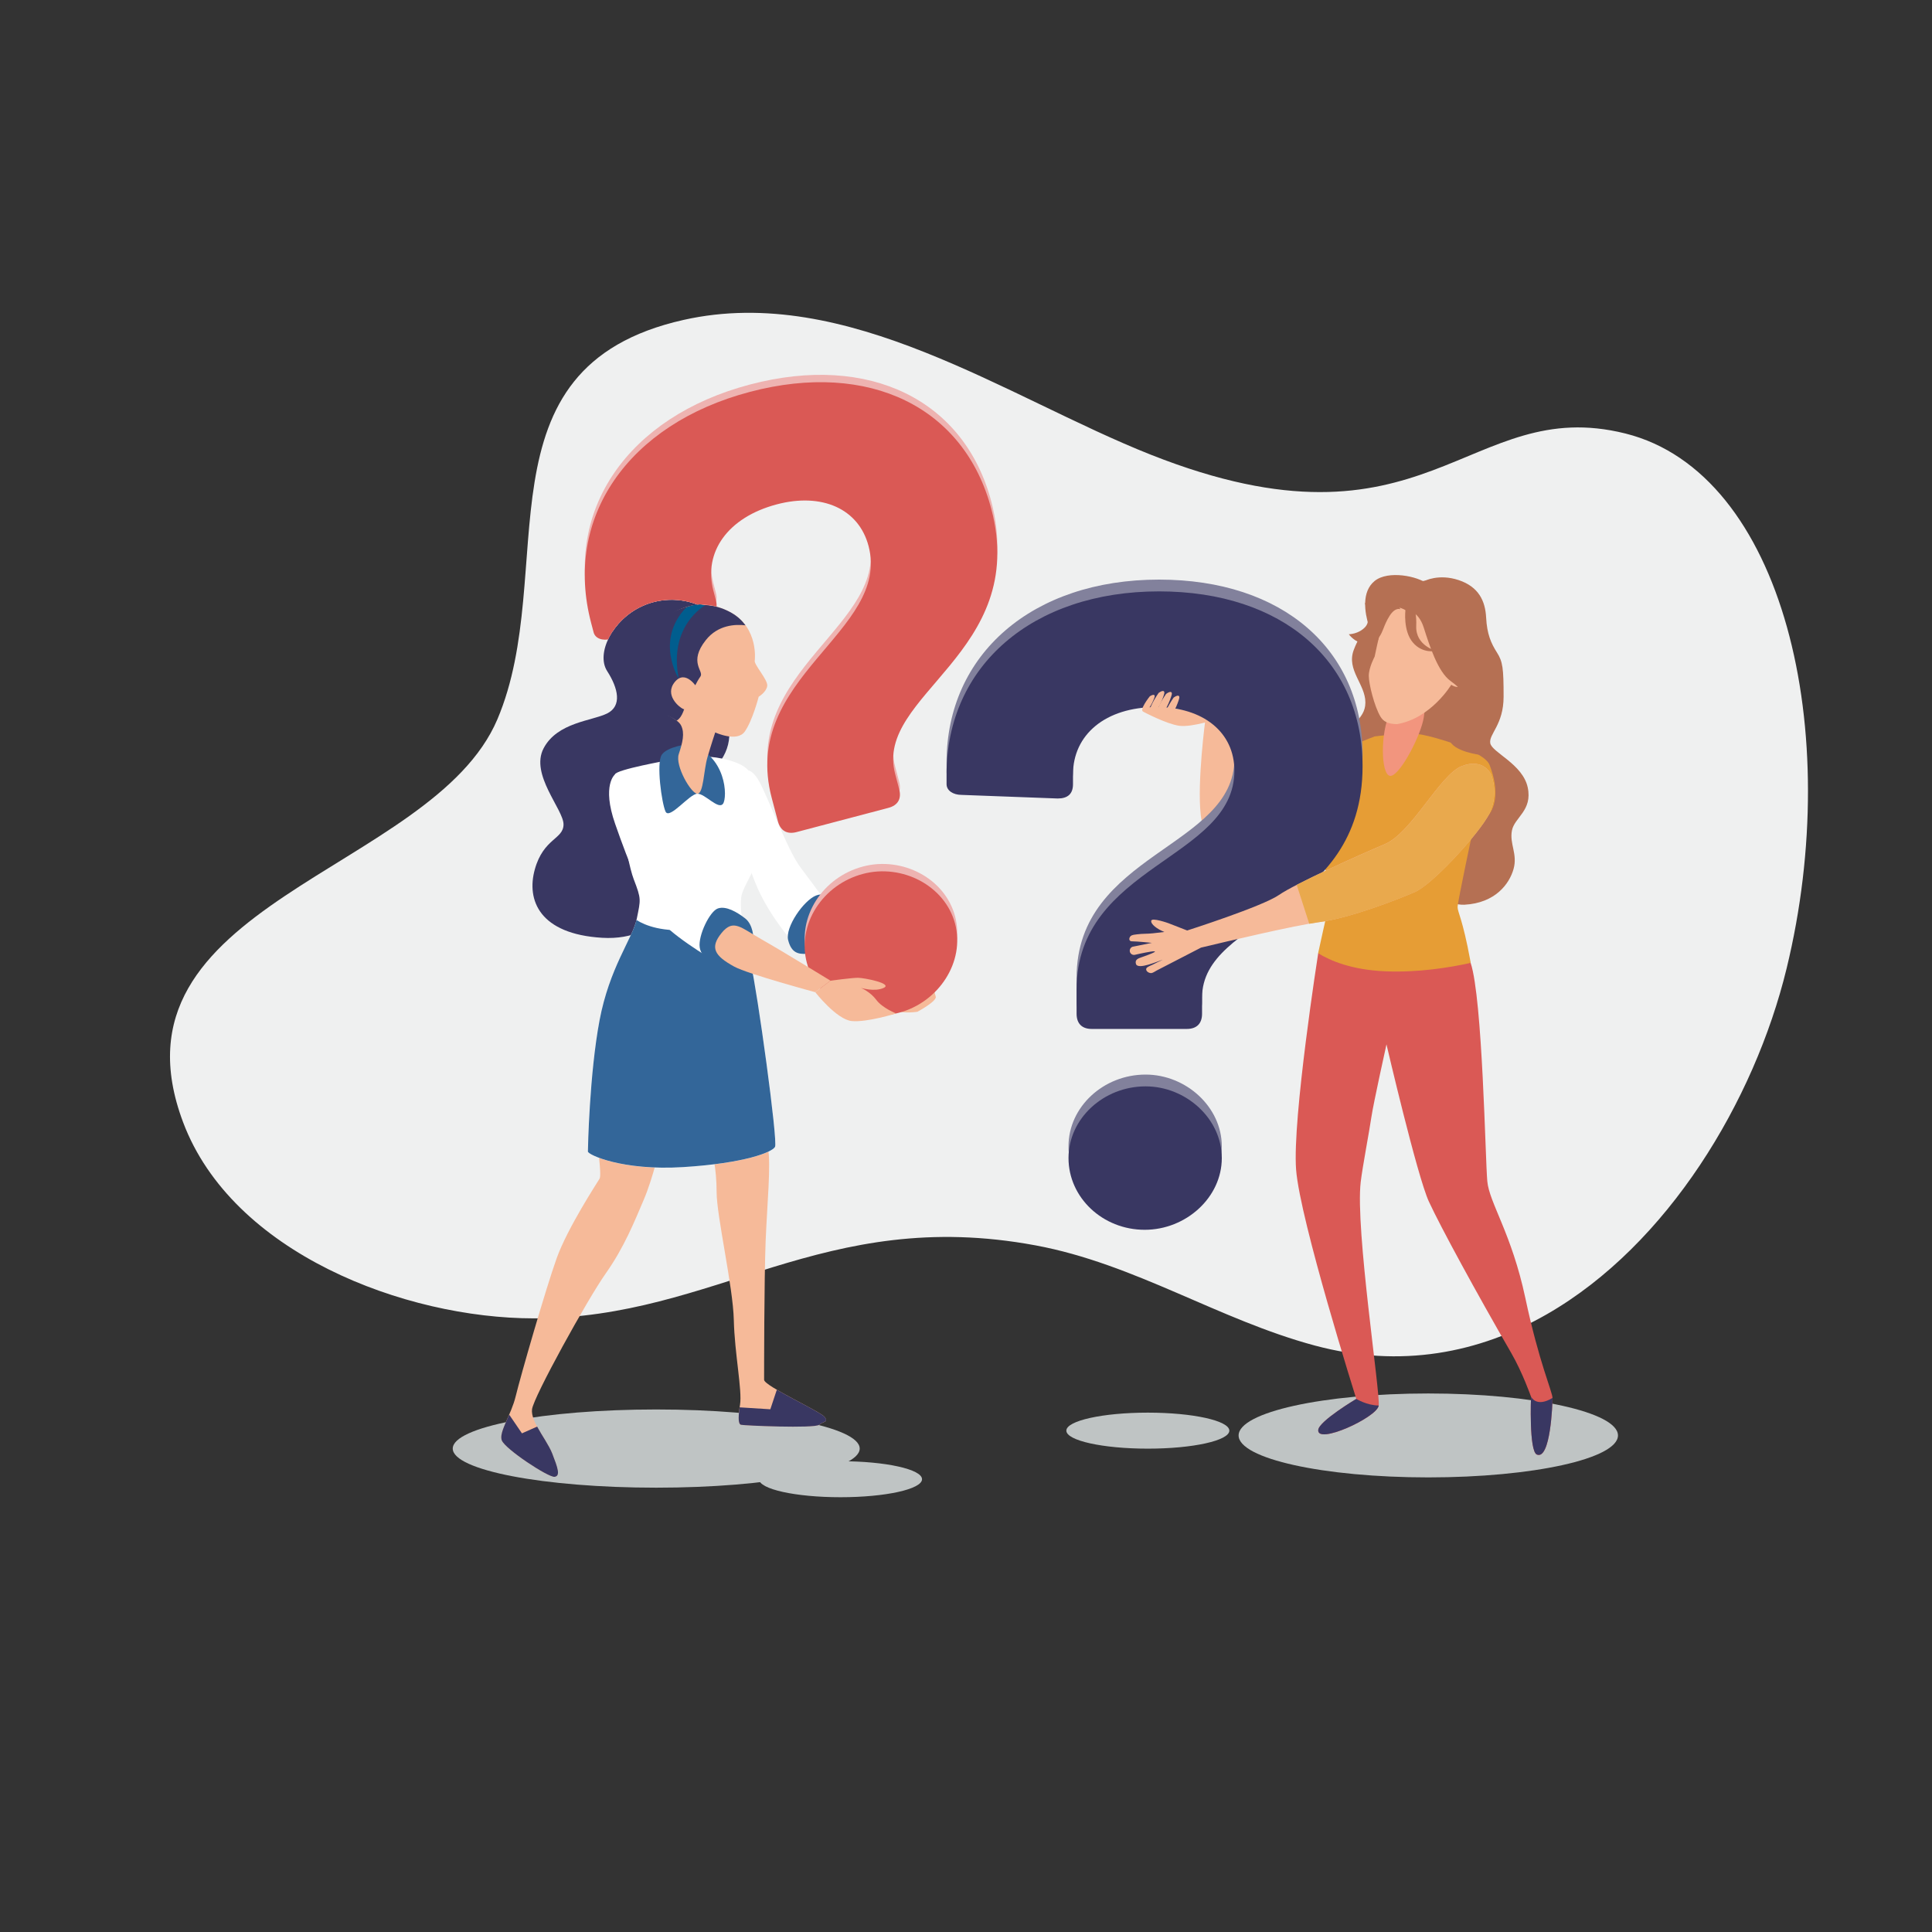 <?xml version="1.0" encoding="utf-8"?>
<!-- Generator: Adobe Illustrator 23.0.0, SVG Export Plug-In . SVG Version: 6.00 Build 0)  -->
<svg version="1.1" xmlns="http://www.w3.org/2000/svg" xmlns:xlink="http://www.w3.org/1999/xlink" x="0px" y="0px"
	 viewBox="0 0 500 500" enable-background="new 0 0 500 500" xml:space="preserve">
<rect x="0" y="0" width="500" height="500" fill="#333333" stroke="none"/>
<g id="BACKGROUND" display="none">
	<rect display="inline" fill="#DEE0DD" width="500" height="500"/>
</g>
<g id="OBJECTS">
	<path fill="#EFF0F0" d="M400.37,340.1c31.26-17.95,53.65-55.15,61.99-89.41c14.95-61.38-0.79-128.27-41.71-138.5
		c-40.92-10.23-51.15,33.84-122.76,5.51C260.74,103,219.27,73.3,176.92,82.79c-54.79,12.28-32.01,65.23-48.2,103.37
		c-16.84,39.66-102.67,47.46-81.34,104.26c12.72,33.86,57.39,50.77,90.78,50.77c47.21,0,74.76-29.12,129.84-18.89
		c25.7,4.77,47.35,19.22,72.26,25.92C362.48,354.19,382.83,350.18,400.37,340.1z"/>
	<g>
		<path fill="#00B94E" d="M343.98,196.26c0,0-7.32,7.36-11.13,9.14c-3.81,1.78-11.16,7.87-11.16,7.87l2.54,10.4
			c0,0,11.93-5.33,15.99-5.33c4.06,0,8.12-3.04,8.12-3.04S347.5,196.01,343.98,196.26z"/>
		<ellipse fill="#BFC4C4" cx="369.64" cy="371.49" rx="49.09" ry="10.86"/>
		<ellipse fill="#BFC4C4" cx="297.06" cy="370.25" rx="21.09" ry="4.66"/>
		<g>
			<path fill="#B57053" d="M368.67,150.35c0,0,3.66-1.94,8.83-0.22c5.17,1.72,6.89,5.39,7.11,9.69c0.22,4.31,1.29,6.68,2.8,9.05
				s1.72,4.09,1.72,11.42c0,7.32-3.88,9.69-3.45,12.06c0.43,2.37,8.4,5.39,9.69,11.42c1.29,6.03-3.45,7.76-4.09,11.2
				c-0.65,3.45,1.51,6.03,0.43,9.91s-4.74,8.83-12.71,9.26c-7.97,0.43-15.29-13.57-21.33-20.46c-6.03-6.89-10.77-13.79-9.91-20.25
				c0.86-6.46,5.6-6.89,5.6-11.63c0-4.74-4.95-8.4-3.02-13.57c1.94-5.17,3.66-4.74,4.74-9.91
				C356.18,153.15,360.49,150.57,368.67,150.35z"/>
			<path fill="#DA5955" d="M341.15,246.7c0,0-6.73,42.85-5.72,56s15.58,59.34,15.58,59.34s-9.62,5.73-9.85,8.02
				c-0.39,3.93,15.14-3.22,15.64-6.25c0.51-3.03-6.08-45.68-4.65-57.9c0.46-3.89,2.24-13.19,2.75-16.72
				c0.51-3.54,3.92-18.91,3.92-18.91s7.94,34.1,10.97,40.68c3.03,6.57,12.36,23.7,21.31,39.18c2.95,5.1,5.13,11.34,5.13,11.34
				s-0.57,14.14,1.52,14.98c3.53,1.42,4.04-13.15,4.04-14.66c0-1.52-3.49-9.18-7.03-25.86c-3.54-16.68-9.35-24.68-9.85-30.24
				c-0.51-5.56-1.22-47.21-4.3-56.48C377.53,239.93,344.71,238.81,341.15,246.7z"/>
			<path fill="#393762" d="M356.8,363.8c0-0.01,0-0.03,0.01-0.05c-3.11-0.04-5.8-1.72-5.8-1.72s-9.62,5.73-9.85,8.02
				C340.77,373.98,356.29,366.84,356.8,363.8z"/>
			<path fill="#393762" d="M396.23,361.46c0,0-0.57,14.14,1.52,14.98c3.53,1.42,4.04-13.15,4.04-14.66
				C397.56,364.38,396.23,361.46,396.23,361.46z"/>
			<path fill="#E69D35" d="M380.5,248.52c-1.97-10.71-3.28-12.46-3.28-13.78c0-1.31,4.15-20.77,4.15-20.77s9.14-2.82,4.15-15.96
				c-1.39-3.66-13.99-7.22-17.49-7.87c-3.5-0.66-12.25,0.44-12.25,0.44s-10.5,3.94-11.81,5.69c-1.31,1.75,0,8.31,0,11.15
				c0,2.84,0.44,2.84,0,3.94c-0.44,1.09-2.62,3.06-2.41,7.43c0.22,4.37,2.62,8.53,2.84,11.37c0.16,2.12-1.5,8.16-3.27,16.54
				c3.19,1.96,8.71,4.29,17.26,4.67c8.59,0.37,16.76-0.96,22.2-2.17C380.57,248.97,380.54,248.74,380.5,248.52z"/>
			<path fill="#F2957E" d="M360.82,177.57c0,0,0.66,1.97-1.53,7.87c-2.19,5.9-1.75,16.18,0.87,15.31
				c2.62-0.87,7.65-10.71,8.31-15.09c0.66-4.37,1.31-9.84,1.31-9.84L360.82,177.57z"/>
			<path fill="#F6BA99" d="M379.21,169.25c0,0-0.31,0.56-1.28-7.48c-1.09-9.04-7.07-8.68-14.43-9.05c-4.31-0.22-4.46,3.65-5.6,7.97
				c-1.14,4.32-2.15,9.26-2.15,9.26s-1.51,2.8-1.51,4.95c0,2.15,1.47,7.98,3.02,10.56c0.65,1.08,1.72,1.94,4.31,1.94
				c8.83-1.51,14.01-10.19,14.01-10.19s2.5,2.05,5.01-1.59C383.08,171.98,383.08,168.11,379.21,169.25z"/>
			<path fill="#B57053" d="M363.72,157.89c0,0-3.23-1.94-4.95,0.22c-1.72,2.15-1.51,6.25-2.15,7.54c-0.65,1.29-2.59,4.09-2.59,4.09
				s1.29-4.31,0.22-7.76c-1.08-3.45-1.94-8.83,1.51-11.63c3.45-2.8,11.2-1.29,13.79,0.86C372.12,153.37,363.72,157.89,363.72,157.89
				z"/>
			<path fill="#B57053" d="M363.72,157.89c0,0,3.23-0.22,4.74,4.52c1.51,4.74,3.66,11.42,6.89,13.79c3.23,2.37,3.45,3.02,1.94,6.89
				c-1.51,3.88-3.02,5.39-2.15,8.4c0.86,3.02,7.97,3.88,7.97,3.88s-3.02-4.09-1.72-6.89c1.29-2.8,5.6-8.4,4.52-13.14
				c-1.08-4.74-5.6-5.6-5.17-8.83c0.43-3.23,3.66-7.97,1.51-11.85c-2.15-3.88-7.11-2.8-9.48-3.88
				C370.39,149.7,364.79,149.06,363.72,157.89z"/>
			<path fill="#B57053" d="M363.72,157.89c0,0-0.65,5.39,1.94,8.4c2.58,3.02,6.03,2.15,6.03,2.15s-5.39-1.29-5.17-6.46
				c0.22-5.17-1.72-7.11-1.72-7.11L363.72,157.89z"/>
			<path fill="#B57053" d="M362.42,157.67c0,0-1.29-0.65-2.8,1.72c-1.51,2.37-1.72,4.31-2.8,5.6c-1.08,1.29-3.88,1.51-3.88,1.51
				s2.58-0.86,3.23-4.74c0.65-3.88,2.58-6.03,5.17-6.03"/>
			<path fill="#B57053" d="M353.16,155.95c0,0,1.94,4.31,0.22,6.25c-1.72,1.94-4.31,1.94-4.31,1.94s1.51,2.15,3.88,2.37
				c2.37,0.22,4.95-5.17,4.95-5.17"/>
		</g>
		<path fill="#F6BA99" d="M311.96,186.13c0,0-2.18,16.24-1.21,24.72c0.97,8.48,6.79,11.63,9.69,9.45
			c2.91-2.18,2.67-13.81,1.21-21.08c-1.45-7.27-2.67-12.36-3.88-14.54C316.56,182.49,312.93,181.28,311.96,186.13z"/>
		<path fill="#F6BA99" d="M295.9,184.2c0,0,5.87,3.14,9.27,3.63c3.39,0.48,10.42-1.94,10.42-1.94s-2.91-1.94-6.06-1.94
			s-10.42-1.45-11.87-1.45S295.9,184.2,295.9,184.2z"/>
		<g>
			<path fill="#82819C" d="M278.62,259.3v-6.27c0-32.25,40.84-33.65,40.84-56.62c0-9.98-8.12-16.47-20.19-16.47
				c-13.23,0-21.58,7.19-21.58,17.4v2.55c0,2.55-1.39,3.71-3.95,3.71l-24.83-0.93c-2.32,0-3.94-1.16-3.94-2.78v-2.55
				c0-28.08,22.27-47.34,54.99-47.34c32.02,0,52.67,18.1,52.67,45.25c0,38.52-41.54,38.75-41.54,59.87v4.18
				c0,2.55-1.39,3.94-3.95,3.94h-24.6C280.01,263.24,278.62,261.85,278.62,259.3z M276.53,296.66c0-10.21,9.05-18.56,19.95-18.56
				c10.44,0,19.72,8.36,19.72,18.56c0,10.21-9.28,18.56-19.95,18.56C285.35,315.22,276.53,306.87,276.53,296.66z"/>
		</g>
		<g>
			<path fill="#393762" d="M278.62,262.35v-6.27c0-32.25,40.84-33.65,40.84-56.62c0-9.98-8.12-16.47-20.19-16.47
				c-13.23,0-21.58,7.19-21.58,17.4v2.55c0,2.55-1.39,3.71-3.95,3.71l-24.83-0.93c-2.32,0-3.94-1.16-3.94-2.78v-2.55
				c0-28.08,22.27-47.34,54.99-47.34c32.02,0,52.67,18.1,52.67,45.25c0,38.52-41.54,38.75-41.54,59.87v4.18
				c0,2.55-1.39,3.94-3.95,3.94h-24.6C280.01,266.29,278.62,264.9,278.62,262.35z M276.53,299.71c0-10.21,9.05-18.56,19.95-18.56
				c10.44,0,19.72,8.36,19.72,18.56c0,10.21-9.28,18.56-19.95,18.56C285.35,318.27,276.53,309.92,276.53,299.71z"/>
		</g>
		<g>
			<path fill="#F6BA99" d="M385.88,200.4c0,0-1.89-4.31-7.54-2.15c-5.66,2.15-12.93,17.24-19.93,20.2
				c-7,2.96-23.16,10.23-27.47,13.2c-4.31,2.96-23.7,9.16-23.7,9.16l-4.85-1.89c0,0-4.28-1.53-4.45-0.64
				c-0.17,0.91,1.54,2.17,3.4,2.91c-1.44,0.16-1.56,0.19-3,0.35c-1.35,0.15-2.71,0.08-4.06,0.26c-0.5,0.07-1.3,0.1-1.69,0.48
				c-0.48,0.48-0.48,1.33,0.33,1.33c1.35,0,5.18,0.4,5.18,0.4l-5,1.01c-0.54,0.2-0.83,0.77-0.68,1.32c0.15,0.52,0.66,0.85,1.2,0.78
				c0,0,10.38-2.39,2.05,0.53c-1.1,0.38-2,0.66-1.7,1.78c0.46,1.71,5.82-0.75,6.96-1.05c-0.87,0.39-1.73,0.81-2.58,1.25
				c-0.39,0.2-1.54,0.58-1.69,1.02c-0.25,0.72,0.84,1.33,1.45,1.16c0.44-0.13,0.89-0.46,1.29-0.67c1.34-0.69,2.68-1.39,4.03-2.08
				c2.47-1.27,4.93-2.55,7.4-3.82c6.8-1.63,24.17-5.74,30.6-6.6c8.08-1.08,20.47-5.93,24.78-7.81c4.31-1.89,15.08-13.47,18.58-19.12
				C388.31,206.06,385.88,200.4,385.88,200.4z"/>
			<path fill="#E9A94D" d="M384.81,211.72c3.5-5.66,1.08-11.31,1.08-11.31s-1.89-4.31-7.54-2.15c-5.66,2.15-12.93,17.24-19.93,20.2
				c-5.38,2.28-16.17,7.1-22.83,10.55l3.24,10.06c0.99-0.17,1.88-0.32,2.62-0.42c8.08-1.08,20.47-5.93,24.78-7.81
				C370.53,228.95,381.3,217.37,384.81,211.72z"/>
		</g>
		<path fill="#F6BA99" d="M297.56,180.21c0,0-2.89,3.62-1.65,3.98c1.24,0.36,2.69-3.08,2.89-3.8
			C299,179.67,298.38,179.67,297.56,180.21z"/>
		<path fill="#F6BA99" d="M299.84,179.34c0,0-3.39,4.85-1.94,5.33c1.45,0.48,3.15-4.12,3.39-5.09
			C301.54,178.62,300.81,178.62,299.84,179.34z"/>
		<path fill="#F6BA99" d="M301.78,179.59c0,0-3.39,4.85-1.94,5.33c1.45,0.48,3.15-4.12,3.39-5.09
			C303.47,178.86,302.75,178.86,301.78,179.59z"/>
		<path fill="#F6BA99" d="M303.72,180.55c0,0-3.39,4.85-1.94,5.33c1.45,0.48,3.15-4.12,3.39-5.09
			C305.41,179.83,304.69,179.83,303.72,180.55z"/>
	</g>
	<g>
		<ellipse fill="#BFC4C4" cx="217.53" cy="382.82" rx="21.09" ry="4.66"/>
		<g>
			<path fill="#393762" d="M180.68,156.57c0,0-6.77-3.23-14.52,0.32c-7.74,3.55-11.94,12.26-9.03,16.78c2.9,4.52,3.87,9.03,0,10.97
				c-3.87,1.94-12.9,2.26-16.45,9.03c-3.55,6.77,5.16,15.81,5.16,19.68c0,3.87-5.16,3.55-7.42,11.61
				c-2.26,8.07,1.29,16.78,17.42,17.74c16.13,0.97,21.61-12.58,23.23-19.36c1.61-6.77-2.26-17.1,0.97-20
				c3.23-2.9,8.39-6.45,8.71-12.9c0.32-6.45-4.19-17.42-4.52-23.23c-0.32-5.81-0.32-8.07-0.32-8.07l-1.94-1.94L180.68,156.57z"/>
			<path fill="#FFFFFF" d="M192.66,199.52c0,0,1.56-1.22,3.75,2.59c2.19,3.8,7.34,17.84,10.75,22.37
				c3.41,4.53,7.79,10.48,7.79,10.48s-4.73,1.8-7.12,4.67c-2.39,2.87-2.68,4.19-2.68,4.19s-5.74-6.44-9.05-13.89
				c-3.31-7.46-6.41-19.93-7.09-25.15c-0.68-5.21,2.88-5.89,2.88-5.89L192.66,199.52z"/>
			<ellipse fill="#BFC4C4" cx="169.83" cy="374.89" rx="52.66" ry="10.12"/>
			<path fill="#F6BA99" d="M154.56,296.02c0,0,1.21,8.01,0.61,9.02c-0.6,1-8.29,12.75-11.1,20.58c-2.81,7.83-9.39,30.67-10.6,35.69
				c-1.21,5.02-4.42,9.24-3.62,11.45c0.8,2.21,12.05,9.64,13.66,9.44c1.61-0.2,0.8-2.41-0.6-6.03c-1.41-3.62-5.62-8.24-5.22-11.45
				c0.4-3.21,14.26-28.33,19.08-35.16c4.82-6.83,7.43-13.46,9.84-19.08c2.41-5.63,4.42-14.46,4.42-14.46H154.56z"/>
			<path fill="#393762" d="M139.01,369.2l-3.93,1.75l-3.3-4.84c-1.24,2.86-2.45,5.19-1.92,6.65c0.8,2.21,12.05,9.64,13.66,9.44
				c1.61-0.2,0.8-2.41-0.6-6.03C142.08,374.03,140.27,371.54,139.01,369.2z"/>
			<path fill="#F6BA99" d="M184.29,298.02c0,0,1.17,4.25,1.17,10.48c0,6.23,4.25,24.48,4.45,33.12c0.2,8.64,2.21,18.28,1.61,21.9
				c-0.6,3.62-0.4,5.02,0.2,5.22c0.6,0.2,19.08,1,20.29,0c1.21-1,2.41-0.6,1.41-2.01c-1-1.41-15.67-8.04-15.67-9.64
				c0-1.61,0-26.12,0.4-35.96c0.4-9.84,1.41-19.69,0.6-24.11C197.95,292.6,184.29,298.02,184.29,298.02z"/>
			<path fill="#FFFFFF" d="M172.84,196.78c0,0-13.46,2.41-13.66,3.62c-0.2,1.21,2.81,21.9,4.82,27.12c2.01,5.22,1.81,5.22,0.8,10.25
				c-1,5.02-7.03,12.46-9.64,26.32c-2.61,13.86-3.01,33.15-3.01,33.95c0,0.8,8.84,5.02,24.71,4.02c15.87-1,22.9-3.82,23.71-5.22
				c0.8-1.41-4.62-40.58-6.23-47.21c-1.61-6.63-3.42-15.47-2.21-18.68c1.21-3.21,3.62-6.03,3.82-10.45
				c0.2-4.42-3.42-10.85-3.21-13.86c0.2-3.01,2.61-4.22,1.21-6.83c-1.41-2.61-8.04-4.02-11.85-4.02
				C178.27,195.77,172.84,196.78,172.84,196.78z"/>
			<path fill="#336699" d="M178.27,192.56c0,0-5.62,0.6-7.03,2.81c-1.41,2.21,0,12.46,1,14.66s6.23-4.62,8.24-4.62
				c2.01,0,5.42,4.22,6.63,2.61C188.31,206.42,188.11,195.37,178.27,192.56z"/>
			<path fill="#F6BA99" d="M195.34,170.86c0,0,1-8.24-6.03-12.25c-7.03-4.02-14.26-2.01-19.08,3.21c-4.82,5.22-2.41,17.08-0.8,20.09
				c1.61,3.01,5.83,3.82,6.83,5.83c1,2.01,0.4,4.42-0.6,7.43c-1,3.01,3.21,10.25,4.82,10.25s1.61-6.03,2.61-9.44
				c1-3.42,2.01-6.43,2.01-6.43s5.62,2.61,7.63-0.2c2.01-2.81,3.62-9.04,3.62-9.04s2.01-1.21,2.21-2.81
				C198.76,175.88,194.94,171.87,195.34,170.86z"/>
			<path fill="#393762" d="M189.32,158.61c-7.03-4.02-15.12-1.75-19.94,3.47c-0.24,0.26-0.45,0.55-0.66,0.84
				c-4.33,9-1.7,13.95-1.7,13.95c0.41,2.65,1.39,4.15,1.96,5.24c1.24,2.33,4.48,3.14,6.15,4.4c1.7-1.16,1.77-3.07,2.93-5.4
				c1.41-2.81,2.21-4.62,3.21-6.03c1-1.41-3.21-3.62,1.41-9.44c3.14-3.96,7.67-4.11,10.25-3.81
				C192.06,160.64,190.9,159.51,189.32,158.61z"/>
			<path fill="#005D8E" d="M182.47,156.68c0,0-9.56,5.21-6.81,18.97c0,0-6.23-9.85,1.88-18.39
				C177.55,157.26,180.74,155.81,182.47,156.68z"/>
			<path fill="#F6BA99" d="M180.48,178.09c0,0-3.01-5.02-5.83-1.61c-2.81,3.42,1.21,6.63,2.21,7.03c1,0.4,4.62-1.21,4.62-1.21"/>
			<path fill="#336699" d="M192.01,237.72c-2.41,1.02-6.42,2.23-12.74,2.85c-7.73,0.76-12.26-1.04-14.55-2.47
				c-1.2,5.02-7,12.42-9.56,25.97c-2.61,13.86-3.01,33.15-3.01,33.95c0,0.8,8.84,5.02,24.71,4.02c15.87-1,22.9-3.82,23.71-5.22
				c0.8-1.41-4.62-40.58-6.23-47.21C193.43,245.88,192.47,241.45,192.01,237.72z"/>
			<path fill="#336699" d="M216.94,233.84c0,0-2.48-3.32-5.7-2.1c-3.22,1.22-8.09,8.23-7.27,11.54c0.83,3.31,2.58,3.71,4.82,3.56
				c2.24-0.14,9.12-5.79,9.8-8.86C219.28,234.91,216.94,233.84,216.94,233.84z"/>
			<path fill="#F6BA99" d="M231.16,254.02c0,0-11.38-12.19-13.04-14.21c-1.66-2.03-3.6-3.01-6.45-1.45
				c-2.85,1.56-3.99,5.54-1.88,7.92c2.11,2.38,19.18,11.45,19.18,11.45s0.61,3.17,2.92,3.9c2.31,0.73,5.55,0.21,5.55,0.21
				s5.08-2.74,4.73-3.91c-0.34-1.17-0.62-2.67-0.62-2.67l-9.56-0.92L231.16,254.02z"/>
			<path fill="#393762" d="M201.04,359.67l-1.68,5.05l-7.94-0.5c-0.46,3.08-0.25,4.33,0.31,4.51c0.6,0.2,19.08,1,20.29,0
				c1.21-1,2.41-0.6,1.41-2.01C212.72,365.75,205.43,362.25,201.04,359.67z"/>
		</g>
		<g>
			<defs>
				<path id="SVGID_1_" d="M255.97,90.6L135.5,102.55l4.33,94.46c0.03-1.15,0.29-2.27,0.85-3.34c3.55-6.77,12.58-7.1,16.45-9.03
					c3.87-1.94,2.9-6.45,0-10.97c-2.9-4.52,1.29-13.23,9.03-16.78c6.84-3.13,12.91-0.99,14.24-0.44c0.52-0.06,1.05-0.06,1.52,0.04
					c2.42,0.04,4.92,0.69,7.4,2.11c0.41,0.24,0.8,0.49,1.15,0.75c0.21,0.16,0.4,0.32,0.6,0.49c0.12,0.1,0.25,0.2,0.37,0.31
					c0.26,0.23,0.49,0.47,0.71,0.72c0.03,0.03,0.07,0.07,0.1,0.1c3.77,4.23,3.1,9.88,3.1,9.88c-0.4,1,3.42,5.02,3.21,6.63
					c-0.2,1.61-2.21,2.81-2.21,2.81s-1.61,6.23-3.62,9.04c-0.89,1.25-2.49,1.43-4,1.24c-0.14,2.22-0.85,4.1-1.85,5.72
					c1.3,0.26,2.59,0.63,3.72,1.08l10.9,70.82l50.49-5.32l13.29-145.28L255.97,90.6z"/>
			</defs>
			<clipPath id="SVGID_2_">
				<use xlink:href="#SVGID_1_"  overflow="visible"/>
			</clipPath>
			<path clip-path="url(#SVGID_2_)" fill="#EEB3B1" d="M201.31,210.62l-1.6-6.06c-8.22-31.19,30.92-42.94,25.07-65.15
				c-2.54-9.65-12.05-13.86-23.72-10.79c-12.79,3.37-19.04,12.45-16.44,22.33l0.65,2.47c0.65,2.47-0.4,3.95-2.87,4.6l-24.25,5.43
				c-2.24,0.59-4.11-0.12-4.52-1.69l-0.65-2.47c-7.15-27.15,9.48-51.45,41.12-59.78c30.97-8.16,55.55,4.08,62.46,30.34
				c9.81,37.25-30.29,48.05-24.91,68.47l1.06,4.04c0.65,2.47-0.34,4.17-2.81,4.82l-23.79,6.27
				C203.66,214.07,201.96,213.08,201.31,210.62z M208.81,247.27c-2.6-9.87,4.02-20.26,14.57-23.03c10.1-2.66,21.2,3.05,23.8,12.93
				c2.6,9.87-4.25,20.32-14.57,23.03C222.06,262.98,211.41,257.15,208.81,247.27z"/>
			<path clip-path="url(#SVGID_2_)" fill="#DA5955" d="M201.31,212.52l-1.6-6.06c-8.22-31.19,30.92-42.94,25.07-65.15
				c-2.54-9.65-12.05-13.86-23.72-10.79c-12.79,3.37-19.04,12.45-16.44,22.33l0.65,2.47c0.65,2.47-0.4,3.95-2.87,4.6l-24.25,5.43
				c-2.24,0.59-4.11-0.12-4.52-1.69l-0.65-2.47c-7.15-27.15,9.48-51.45,41.12-59.78c30.97-8.16,55.55,4.08,62.46,30.34
				c9.81,37.25-30.29,48.05-24.91,68.47l1.06,4.04c0.65,2.47-0.34,4.17-2.81,4.82l-23.79,6.27
				C203.66,215.98,201.96,214.99,201.31,212.52z M208.81,249.18c-2.6-9.87,4.02-20.26,14.57-23.03c10.1-2.66,21.2,3.05,23.8,12.93
				c2.6,9.87-4.25,20.32-14.57,23.03C222.06,264.88,211.41,259.05,208.81,249.18z"/>
		</g>
		<path fill="#F6BA99" d="M214.93,253.8c0,0,5.52-0.75,7.1-0.75c1.58,0,9.06,1.47,6.7,2.6c-2.36,1.13-5.91,0.01-5.91,0.01
			s2.41,1,3.97,3.11s5.13,3.51,5.13,3.51s-7.52,2.34-11.46,1.97c-3.94-0.37-9.47-7.47-9.47-7.47L214.93,253.8z"/>
		<path fill="#FFFFFF" d="M159.18,200.39c0,0-3.51,2.71,0.02,12.83c3.53,10.12,7.77,20.95,12.24,25.66
			c4.47,4.71,14.83,10.59,14.83,10.59s-0.71-8.24,0-9.65c0.71-1.41,1.88-2.35,1.88-2.35l-0.47-1.65c0,0-5.18-4.94-8.71-10.83
			c-3.53-5.88-8.71-15.3-10.83-20.01C166.03,200.27,162.69,198.63,159.18,200.39z"/>
		<path fill="#336699" d="M194.98,242.87c0,0,0-3.53-2.12-5.18c-2.12-1.65-4.94-3.3-7.06-2.59c-2.12,0.71-5.18,7.06-4.71,10.12
			c0.47,3.06,4.94,5.88,7.06,5.88C190.27,251.11,194.98,242.87,194.98,242.87z"/>
		<path fill="#F6BA99" d="M214.93,253.8c0,0-12.42-7.63-17.83-10.69c-5.41-3.06-7.3-5.41-10.36-1.65c-3.06,3.77-1.88,5.88,3.3,8.71
			c3.52,1.92,20.95,6.61,20.95,6.61L214.93,253.8z"/>
	</g>
</g>
<g id="DESIGNED_BY_FREEPIK">
</g>
</svg>
